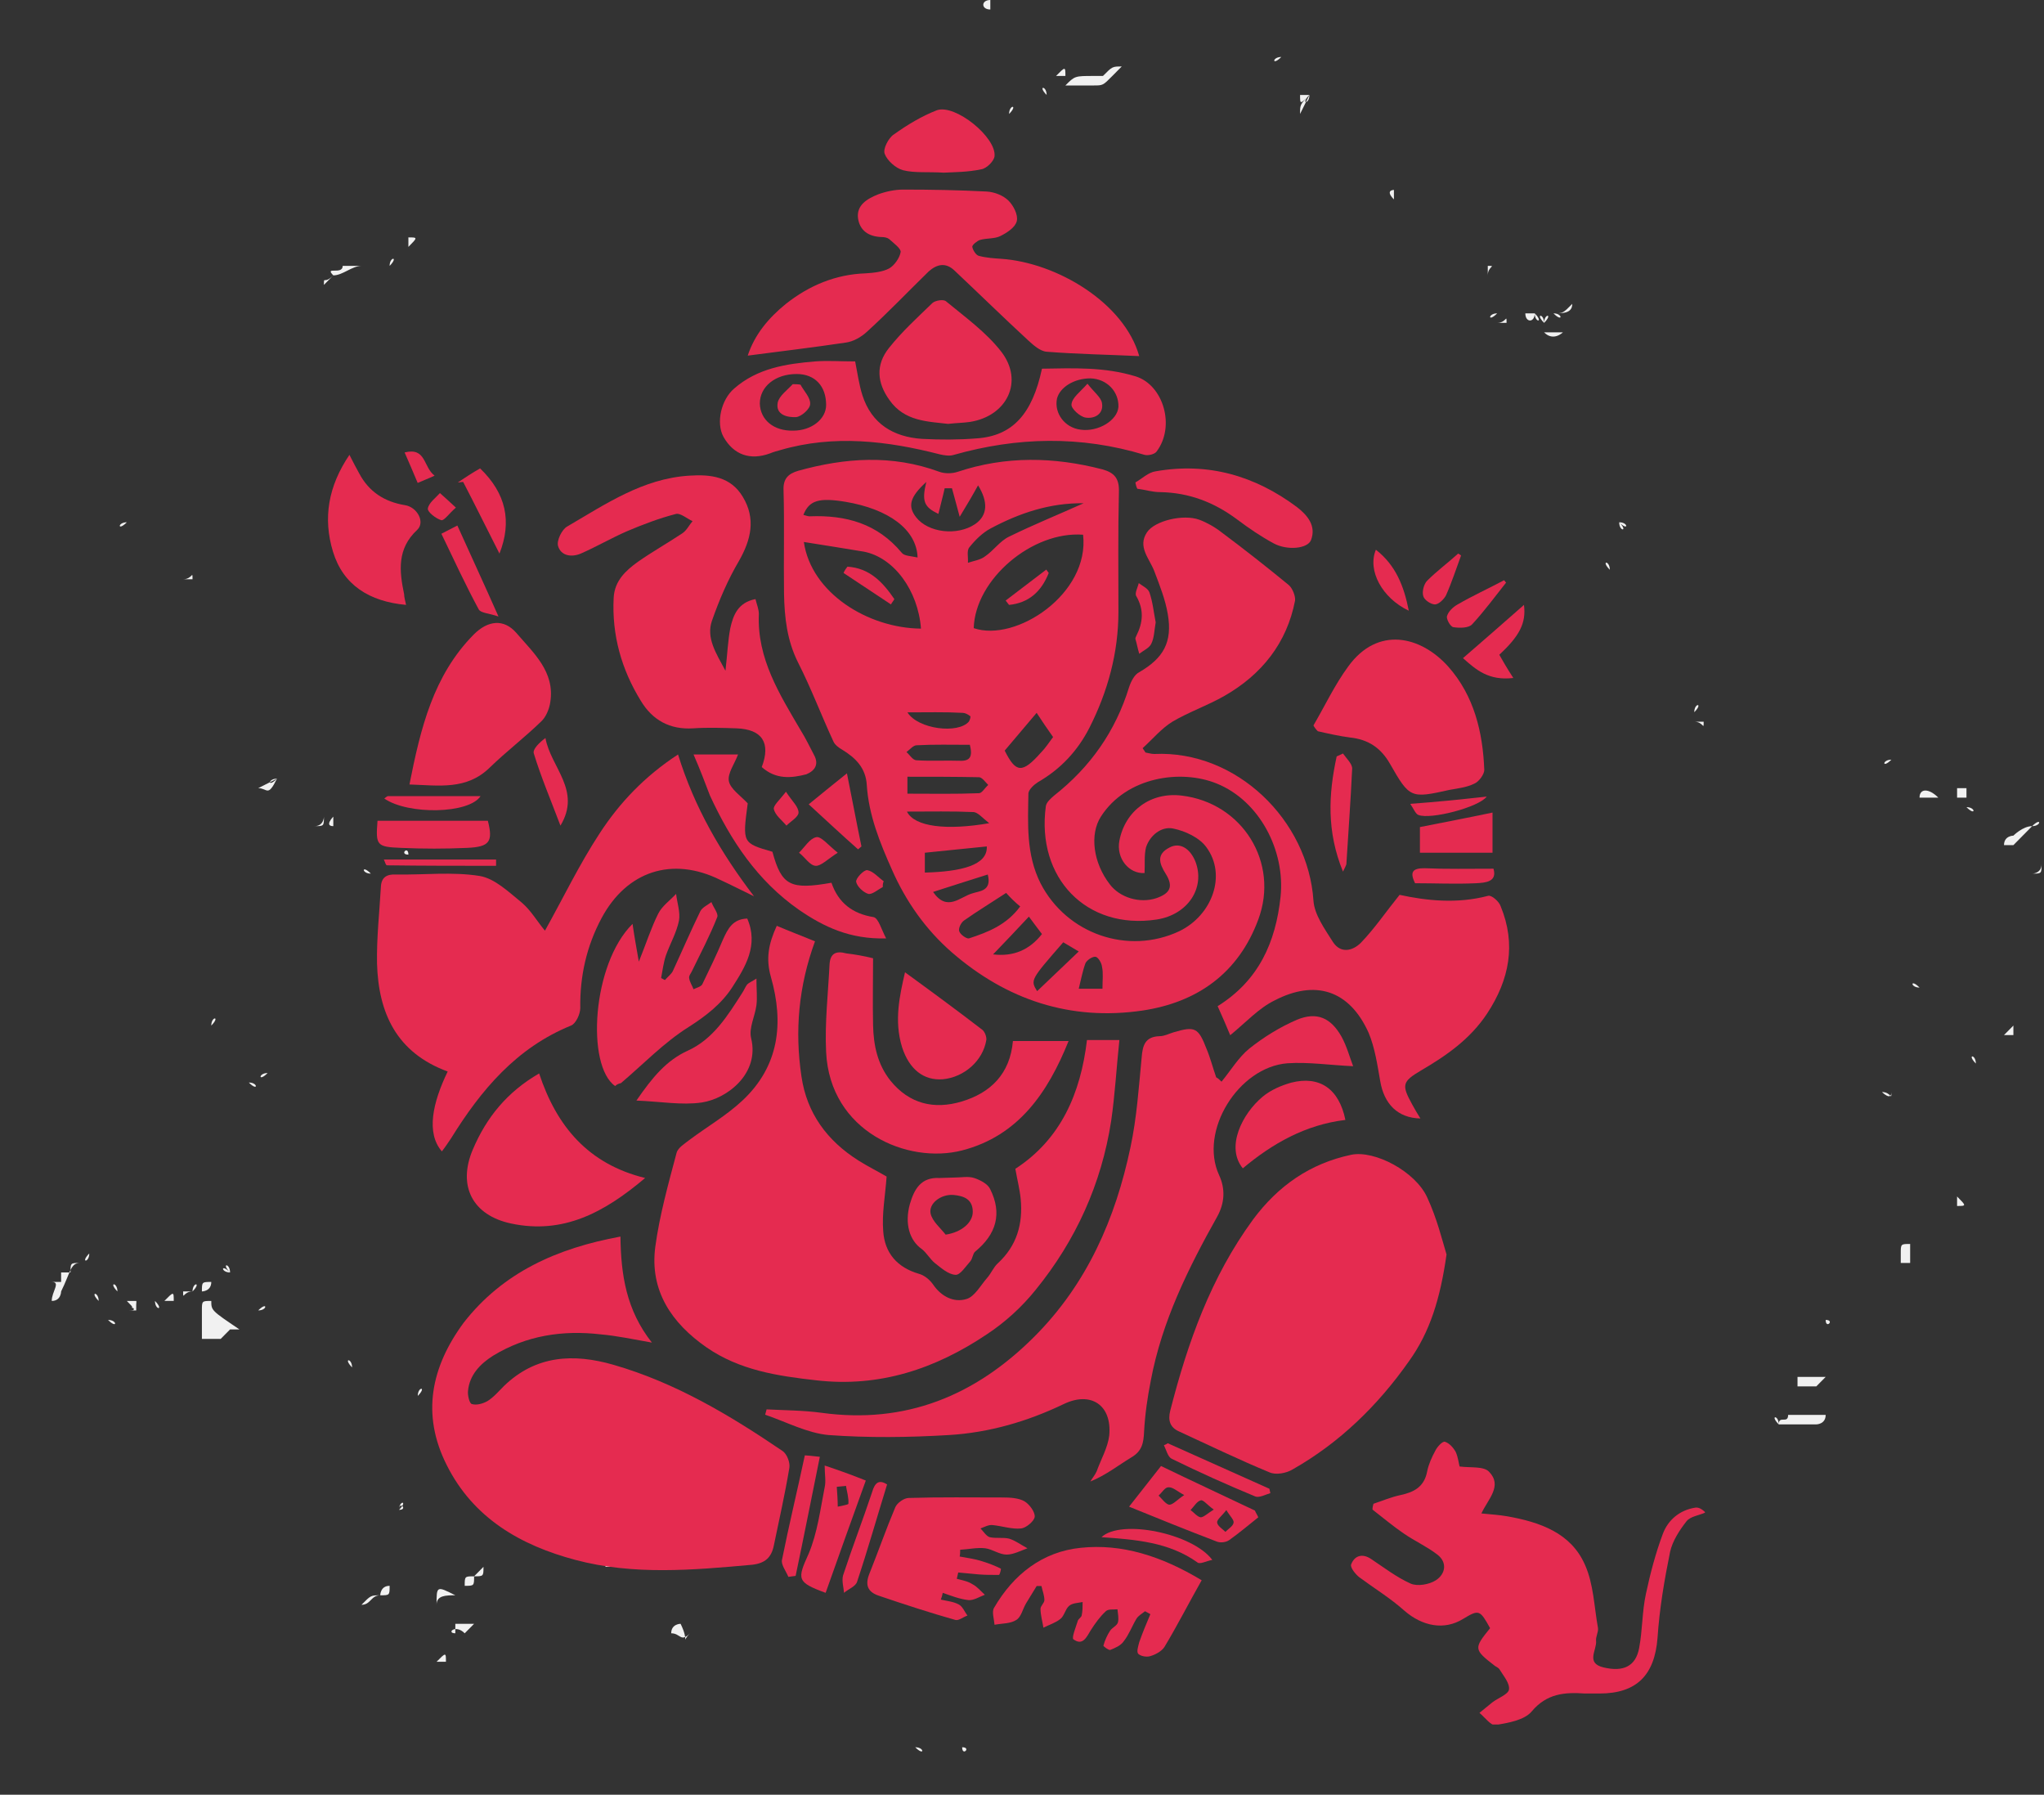 <svg width="262" height="230" viewBox="0 0 262 230" fill="none" xmlns="http://www.w3.org/2000/svg">
<rect x="0" y="0" width="262" height="230" fill="#333333" stroke="none"/>
<path d="M42.724 35.291C43.927 35.291 45.13 34.074 46.333 34.074C45.13 34.074 43.927 34.074 43.927 34.074C43.927 35.291 41.52 34.074 42.724 35.291C41.52 36.508 41.52 35.291 41.52 36.508C41.52 36.508 41.52 36.508 42.724 35.291Z" fill="#F1F1F1"/>
<path d="M87.238 208.095C87.238 208.095 86.035 208.095 86.035 209.312C87.238 209.312 87.238 210.529 88.441 209.312C87.238 210.529 88.441 210.529 87.238 208.095Z" fill="#F1F1F1"/>
<path d="M234.016 176.455C232.812 176.455 232.812 176.455 234.016 176.455C232.812 176.455 232.812 176.455 231.609 176.455C231.609 176.455 231.609 176.455 230.406 176.455C230.406 176.455 230.406 176.455 230.406 177.672C230.406 177.672 230.406 177.672 231.609 177.672C231.609 177.672 231.609 177.672 232.812 177.672C232.812 177.672 232.812 177.672 234.016 176.455Z" fill="#F1F1F1"/>
<path d="M35.505 99.788C34.302 101.005 34.302 101.005 35.505 99.788C34.302 99.788 34.302 99.788 35.505 99.788C34.302 101.005 34.302 99.788 35.505 99.788C33.099 101.005 33.099 101.005 33.099 101.005C34.302 101.005 34.302 102.222 35.505 99.788Z" fill="#F1F1F1"/>
<path d="M16.256 167.937H17.459C17.459 167.937 17.459 167.937 17.459 166.72C17.459 166.72 17.459 166.72 16.256 166.72C17.459 167.937 17.459 167.937 16.256 167.937Z" fill="#F1F1F1"/>
<path d="M256.874 132.646C255.671 132.646 255.671 132.646 256.874 132.646C258.077 132.646 258.077 132.646 258.077 132.646C258.077 132.646 258.077 132.646 258.077 131.429C258.077 131.429 258.077 131.429 256.874 132.646Z" fill="#F1F1F1"/>
<path d="M21.068 166.719C22.271 166.719 22.271 166.719 22.271 166.719C22.271 165.502 22.271 165.502 21.068 166.719Z" fill="#F1F1F1"/>
<path d="M55.958 205.661C55.958 204.444 57.161 204.444 58.364 204.444C55.958 203.227 55.958 203.227 55.958 205.661Z" fill="#F1F1F1"/>
<path d="M52.348 31.64C53.551 30.423 53.551 30.423 52.348 30.423V31.64Z" fill="#F1F1F1"/>
<path d="M47.536 111.958C47.536 110.741 47.536 110.741 47.536 111.958C46.333 110.741 46.333 111.958 47.536 111.958C46.333 111.958 46.333 111.958 47.536 111.958Z" fill="#F1F1F1"/>
<path d="M52.348 109.524C51.145 109.524 52.348 108.307 52.348 109.524V109.524Z" fill="#F1F1F1"/>
<path d="M200.329 42.593C201.532 42.593 201.532 42.593 200.329 42.593C199.126 42.593 199.126 42.593 197.923 42.593C199.126 43.81 200.329 42.593 200.329 42.593Z" fill="#F1F1F1"/>
<path d="M77.613 200.794C78.816 200.794 78.816 200.794 80.019 199.577C78.816 199.577 77.613 199.577 77.613 200.794Z" fill="#F1F1F1"/>
<path d="M260.483 111.958C261.686 111.958 261.686 111.958 261.686 110.741C261.686 111.958 260.483 111.958 260.483 111.958Z" fill="#F1F1F1"/>
<path d="M250.858 153.333C250.858 154.55 250.858 154.55 250.858 153.333C250.858 154.55 250.858 154.55 250.858 154.55C252.061 154.55 252.061 154.55 250.858 153.333C252.061 154.55 252.061 154.55 250.858 153.333Z" fill="#F1F1F1"/>
<path d="M191.907 40.159C190.704 40.159 190.704 41.376 191.907 40.159C191.907 41.376 191.907 42.593 191.907 40.159C191.907 41.376 191.907 41.376 191.907 40.159Z" fill="#F1F1F1"/>
<path d="M28.286 166.719C29.489 165.502 29.489 165.502 28.286 166.719V166.719Z" fill="#F1F1F1"/>
<path d="M205.141 62.063C206.344 63.28 206.344 63.28 205.141 62.063C206.344 62.063 206.344 62.063 205.141 62.063Z" fill="#F1F1F1"/>
<path d="M117.315 223.916C116.112 223.916 116.112 223.916 116.112 223.916C116.112 223.916 117.315 223.916 117.315 223.916C118.518 225.132 118.518 223.916 117.315 223.916Z" fill="#F1F1F1"/>
<path d="M123.331 223.916C123.331 225.132 123.331 225.132 123.331 223.916C123.331 225.132 124.534 223.916 123.331 223.916Z" fill="#F1F1F1"/>
<path d="M60.77 202.011C59.566 202.011 59.566 202.011 59.566 203.228C60.77 203.228 60.77 203.228 60.77 202.011Z" fill="#F1F1F1"/>
<path d="M178.673 25.556C178.673 24.339 178.673 24.339 178.673 24.339C178.673 24.339 177.47 24.339 178.673 25.556C177.47 24.339 177.47 24.339 178.673 25.556Z" fill="#F1F1F1"/>
<path d="M42.724 198.36C41.52 199.577 41.52 199.577 42.724 198.36C42.724 199.577 42.724 199.577 42.724 198.36Z" fill="#F1F1F1"/>
<path d="M218.375 92.487H217.172C218.375 92.487 218.375 93.704 218.375 92.487Z" fill="#F1F1F1"/>
<path d="M51.145 193.492C51.145 192.275 52.349 193.492 51.145 193.492C52.349 192.275 52.349 192.275 51.145 193.492C52.349 192.275 51.145 192.275 51.145 193.492Z" fill="#F1F1F1"/>
<path d="M228 182.54H229.203H230.406H231.609H232.812C232.812 182.54 234.015 182.54 234.015 181.323H232.812H231.609C230.406 181.323 230.406 181.323 229.203 181.323C229.203 182.54 228 181.323 228 182.54C228 181.323 226.797 181.323 228 182.54Z" fill="#F1F1F1"/>
<path d="M126.94 1.217V0C125.737 0 125.737 1.217 126.94 1.217C125.737 1.217 125.737 1.217 126.94 1.217Z" fill="#F1F1F1"/>
<path d="M241.233 139.947C241.233 139.947 242.436 141.164 242.436 139.947C242.436 141.164 242.436 139.947 241.233 139.947C242.436 139.947 242.436 139.947 241.233 139.947Z" fill="#F1F1F1"/>
<path d="M134.158 12.169C132.955 10.953 134.158 10.953 134.158 12.169C132.955 12.169 132.955 12.169 134.158 12.169Z" fill="#F1F1F1"/>
<path d="M248.452 99.788C249.655 99.788 249.655 99.788 248.452 99.788C249.655 98.571 249.655 98.571 248.452 99.788Z" fill="#F1F1F1"/>
<path d="M196.72 40.159H195.517C195.517 41.376 196.72 41.376 196.72 40.159C197.923 41.376 196.72 41.376 196.72 40.159C197.923 41.376 197.923 41.376 196.72 40.159Z" fill="#F1F1F1"/>
<path d="M49.942 34.074C49.942 32.857 49.942 32.857 49.942 34.074C48.739 34.074 48.739 34.074 49.942 34.074Z" fill="#F1F1F1"/>
<path d="M34.302 137.513C33.099 137.513 33.099 138.73 34.302 137.513C34.302 138.73 34.302 138.73 34.302 137.513Z" fill="#F1F1F1"/>
<path d="M107.69 220.265C108.894 220.265 108.894 220.265 107.69 220.265C107.69 219.048 107.69 219.048 107.69 220.265Z" fill="#F1F1F1"/>
<path d="M217.172 91.27C217.172 90.053 218.375 90.053 217.172 91.27C217.172 90.053 217.172 90.053 217.172 91.27Z" fill="#F1F1F1"/>
<path d="M13.85 169.153C15.053 169.153 15.053 170.37 13.85 169.153C15.053 169.153 15.053 169.153 13.85 169.153Z" fill="#F1F1F1"/>
<path d="M202.735 42.592C202.735 41.376 202.735 41.376 202.735 42.592C201.532 41.376 201.532 41.376 202.735 42.592C201.532 42.592 201.532 42.592 202.735 42.592Z" fill="#F1F1F1"/>
<path d="M246.046 126.561C244.843 125.344 244.843 126.561 246.046 126.561C244.843 126.561 244.843 126.561 246.046 126.561Z" fill="#F1F1F1"/>
<path d="M190.704 35.291C190.704 34.074 191.907 34.074 190.704 34.074C190.704 34.074 190.704 34.074 190.704 35.291C190.704 34.074 190.704 34.074 190.704 35.291Z" fill="#F1F1F1"/>
<path d="M249.655 155.767C250.858 155.767 250.858 155.767 249.655 155.767C249.655 154.55 249.655 154.55 249.655 155.767C249.655 156.984 249.655 156.984 249.655 155.767Z" fill="#F1F1F1"/>
<path d="M16.256 66.931C15.053 66.931 15.053 68.148 16.256 66.931V66.931Z" fill="#F1F1F1"/>
<path d="M40.317 105.873C41.52 105.873 41.52 105.873 41.52 104.656C41.52 104.656 41.52 105.873 40.317 105.873Z" fill="#F1F1F1"/>
<path d="M41.52 101.005C42.724 101.005 42.724 101.005 41.52 101.005C42.724 99.788 42.724 99.788 41.52 101.005Z" fill="#F1F1F1"/>
<path d="M49.942 203.228C48.739 203.228 48.739 204.444 48.739 204.444C47.536 204.444 47.536 204.444 46.333 205.661C47.536 205.661 47.536 204.444 48.739 204.444C49.942 204.444 49.942 204.444 49.942 203.228C49.942 204.444 49.942 204.444 49.942 203.228C51.145 204.444 51.145 204.444 49.942 203.228Z" fill="#F1F1F1"/>
<path d="M61.973 204.444C63.176 204.444 63.176 204.444 61.973 204.444C61.973 203.228 61.973 203.228 61.973 204.444Z" fill="#F1F1F1"/>
<path d="M244.843 159.418C243.64 159.418 243.64 159.418 244.843 159.418C243.64 159.418 243.64 159.418 243.64 160.635C243.64 160.635 243.64 160.635 243.64 161.852C243.64 161.852 243.64 161.852 244.843 161.852C244.843 160.635 244.843 160.635 244.843 159.418C244.843 160.635 244.843 160.635 244.843 159.418Z" fill="#F1F1F1"/>
<path d="M191.907 41.376H193.11C193.11 40.159 193.11 41.376 191.907 41.376Z" fill="#F1F1F1"/>
<path d="M31.895 138.73C33.099 138.73 33.099 139.947 31.895 138.73V138.73Z" fill="#F1F1F1"/>
<path d="M199.126 40.159C200.329 40.159 200.329 41.376 199.126 40.159C200.329 40.159 200.329 40.159 201.532 38.942C201.532 40.159 200.329 40.159 199.126 40.159C200.329 40.159 200.329 40.159 199.126 40.159C199.126 41.376 199.126 41.376 199.126 40.159Z" fill="#F1F1F1"/>
<path d="M17.459 166.72C16.255 167.937 17.459 167.937 17.459 166.72V166.72Z" fill="#F1F1F1"/>
<path d="M166.643 17.037C165.439 18.254 165.439 18.254 166.643 17.037V17.037Z" fill="#F1F1F1"/>
<path d="M172.657 18.254C172.657 19.471 172.657 19.471 172.657 18.254C173.86 18.254 173.86 18.254 172.657 18.254Z" fill="#F1F1F1"/>
<path d="M23.474 74.233H24.677C24.677 73.016 24.677 74.233 23.474 74.233Z" fill="#F1F1F1"/>
<path d="M136.564 10.952C137.768 10.952 137.768 10.952 137.768 10.952C137.768 10.952 137.768 10.952 138.971 10.952C138.971 10.952 138.971 10.952 140.174 10.952C141.377 10.952 141.377 10.952 142.58 9.735C142.58 9.735 142.58 9.735 143.783 8.519C142.58 8.519 142.58 8.519 141.377 9.735H140.174C137.768 9.735 137.768 9.735 136.564 10.952C136.564 9.735 136.564 9.735 136.564 10.952Z" fill="#F1F1F1"/>
<path d="M15.053 165.503C13.85 164.286 15.053 164.286 15.053 165.503C16.256 165.503 16.256 165.503 16.256 165.503H15.053Z" fill="#F1F1F1"/>
<path d="M234.016 169.153C234.016 170.37 235.219 169.153 234.016 169.153C235.219 169.153 235.219 169.153 234.016 169.153Z" fill="#F1F1F1"/>
<path d="M28.286 148.466C28.286 149.683 28.286 149.683 28.286 148.466C29.489 149.683 29.489 149.683 28.286 148.466C29.489 148.466 29.489 148.466 28.286 148.466Z" fill="#F1F1F1"/>
<path d="M42.723 104.656C42.723 104.656 41.52 105.873 42.723 105.873C42.723 104.656 42.723 104.656 42.723 104.656Z" fill="#F1F1F1"/>
<path d="M197.922 41.376C197.922 40.159 199.125 40.159 197.922 41.376C197.922 40.159 197.922 40.159 197.922 41.376C197.922 40.159 196.719 40.159 197.922 41.376Z" fill="#F1F1F1"/>
<path d="M24.677 165.503C23.474 165.503 23.474 165.503 23.474 165.503C23.474 166.719 23.474 165.503 24.677 165.503C25.88 165.503 25.88 165.503 24.677 165.503C25.88 164.286 24.677 164.286 24.677 165.503Z" fill="#F1F1F1"/>
<path d="M206.344 73.016C206.344 71.799 206.344 71.799 206.344 73.016C205.141 71.799 206.344 71.799 206.344 73.016Z" fill="#F1F1F1"/>
<path d="M253.265 136.296C253.265 135.08 253.265 135.08 253.265 136.296C252.062 135.08 253.265 135.08 253.265 136.296Z" fill="#F1F1F1"/>
<path d="M25.88 166.719C27.083 166.719 27.083 166.719 25.88 166.719C27.083 165.502 27.083 165.502 25.88 166.719Z" fill="#F1F1F1"/>
<path d="M27.083 164.286C25.88 164.286 25.88 164.286 25.88 165.503C25.88 165.503 27.083 165.503 27.083 164.286Z" fill="#F1F1F1"/>
<path d="M252.062 103.439C252.062 104.656 252.062 104.656 252.062 103.439C253.265 103.439 253.265 104.656 252.062 103.439Z" fill="#F1F1F1"/>
<path d="M45.13 175.238C43.927 174.021 45.13 174.021 45.13 175.238V175.238Z" fill="#F1F1F1"/>
<path d="M260.483 105.873C259.28 105.873 258.077 107.09 258.077 107.09C258.077 107.09 256.874 107.09 256.874 108.307C256.874 108.307 256.874 108.307 258.077 108.307C259.28 107.09 259.28 107.09 260.483 105.873C261.686 105.873 261.686 105.873 260.483 105.873C261.686 105.873 261.686 104.656 260.483 105.873Z" fill="#F1F1F1"/>
<path d="M11.443 160.635C10.24 160.635 10.24 160.635 11.443 160.635C10.24 161.852 11.443 161.852 11.443 160.635C11.443 161.852 11.443 161.852 11.443 160.635Z" fill="#F1F1F1"/>
<path d="M10.24 161.852C9.037 161.852 9.037 161.852 9.037 163.069C9.037 163.069 9.037 163.069 7.834 163.069V164.286C7.834 164.286 7.834 164.286 6.631 164.286C7.834 164.286 6.631 165.503 6.631 166.72C7.834 166.72 7.834 165.503 7.834 165.503C9.037 163.069 9.037 161.852 10.24 161.852Z" fill="#F1F1F1"/>
<path d="M33.099 167.936C34.302 166.719 34.302 167.936 33.099 167.936V167.936Z" fill="#F1F1F1"/>
<path d="M49.942 34.074C51.145 32.857 51.145 32.857 49.942 34.074C49.942 32.857 51.145 32.857 49.942 34.074Z" fill="#F1F1F1"/>
<path d="M128.144 6.085C126.94 4.868 126.94 4.868 128.144 6.085C126.94 6.085 126.94 6.085 128.144 6.085Z" fill="#F1F1F1"/>
<path d="M242.436 97.355C241.233 97.355 241.233 97.355 242.436 97.355C241.233 97.355 241.233 98.571 242.436 97.355Z" fill="#F1F1F1"/>
<path d="M218.375 94.921C217.172 93.704 217.172 93.704 218.375 94.921C217.172 94.921 217.172 94.921 218.375 94.921Z" fill="#F1F1F1"/>
<path d="M55.958 212.963C57.161 212.963 57.161 212.963 57.161 212.963C57.161 211.746 57.161 211.746 55.958 212.963Z" fill="#F1F1F1"/>
<path d="M53.552 178.889C53.552 177.672 54.755 177.672 53.552 178.889V178.889Z" fill="#F1F1F1"/>
<path d="M129.347 14.603C129.347 13.386 130.55 13.386 129.347 14.603C129.347 13.386 129.347 13.386 129.347 14.603Z" fill="#F1F1F1"/>
<path d="M135.361 9.735C136.564 9.735 136.564 9.735 136.564 9.735C136.564 8.519 136.564 8.519 135.361 9.735Z" fill="#F1F1F1"/>
<path d="M49.942 105.873C48.739 107.09 49.942 107.09 49.942 105.873C49.942 107.09 49.942 107.09 49.942 105.873Z" fill="#F1F1F1"/>
<path d="M246.046 102.222H247.25H248.453C248.453 102.222 248.453 102.222 249.656 102.222C249.656 102.222 249.656 102.222 250.859 102.222H252.062C252.062 102.222 252.062 102.222 252.062 101.005C252.062 101.005 252.062 101.005 250.859 101.005C250.859 101.005 250.859 101.005 250.859 102.222H249.656H248.453C247.25 101.005 246.046 101.005 246.046 102.222Z" fill="#F1F1F1"/>
<path d="M219.578 87.619C218.375 86.402 218.375 86.402 219.578 87.619C218.375 87.619 218.375 87.619 219.578 87.619Z" fill="#F1F1F1"/>
<path d="M19.865 166.72C19.865 167.937 19.865 167.937 19.865 166.72C19.865 167.937 21.068 167.937 19.865 166.72C21.068 166.72 21.068 166.72 19.865 166.72Z" fill="#F1F1F1"/>
<path d="M27.083 166.72C25.88 166.72 25.88 166.72 25.88 167.937C25.88 167.937 25.88 167.937 25.88 169.154C25.88 169.154 25.88 169.154 25.88 170.371C25.88 170.371 25.88 170.371 25.88 171.587C25.88 171.587 25.88 171.587 27.083 171.587C27.083 171.587 27.083 171.587 28.286 171.587C28.286 171.587 28.286 171.587 29.489 170.371C29.489 170.371 29.489 170.371 30.692 170.371C27.083 167.937 27.083 167.937 27.083 166.72C28.286 167.937 28.286 167.937 27.083 166.72C28.286 166.72 28.286 166.72 27.083 166.72Z" fill="#F1F1F1"/>
<path d="M248.452 124.127C248.452 122.91 248.452 122.91 248.452 124.127C247.249 124.127 247.249 124.127 248.452 124.127Z" fill="#F1F1F1"/>
<path d="M12.646 166.719C11.443 165.502 12.646 165.502 12.646 166.719C11.443 166.719 11.443 166.719 12.646 166.719Z" fill="#F1F1F1"/>
<path d="M59.567 209.312C60.77 208.095 60.77 208.095 60.77 208.095H59.567C59.567 208.095 59.567 208.095 58.364 208.095V209.312C57.16 209.312 58.364 208.095 59.567 209.312C58.364 209.312 58.364 209.312 59.567 209.312Z" fill="#F1F1F1"/>
<path d="M167.846 12.169H166.643C166.643 13.386 166.643 13.386 167.846 12.169C166.643 13.386 166.643 13.386 166.643 14.603C166.643 14.603 166.643 14.603 167.846 12.169C167.846 13.386 166.643 13.386 167.846 12.169C169.049 12.169 169.049 12.169 167.846 12.169Z" fill="#F1F1F1"/>
<path d="M164.236 7.302C163.033 7.302 163.033 7.302 164.236 7.302C163.033 8.519 163.033 8.519 164.236 7.302C163.033 8.519 163.033 7.302 164.236 7.302Z" fill="#F1F1F1"/>
<path d="M207.547 66.931C207.547 68.148 207.547 68.148 207.547 66.931C207.547 68.148 208.75 68.148 207.547 66.931C208.75 68.148 208.75 66.931 207.547 66.931Z" fill="#F1F1F1"/>
<path d="M60.77 202.01C61.973 202.01 61.973 202.01 60.77 202.01C61.973 202.01 61.973 202.01 61.973 200.793C61.973 200.793 61.973 200.793 60.77 202.01Z" fill="#F1F1F1"/>
<path d="M29.489 163.069C28.286 161.852 29.489 161.852 29.489 163.069C28.286 161.852 28.286 163.069 29.489 163.069Z" fill="#F1F1F1"/>
<path d="M27.083 131.429C27.083 130.212 28.286 130.212 27.083 131.429C27.083 130.212 27.083 130.212 27.083 131.429Z" fill="#F1F1F1"/>
<g clip-path="url(#clip0_448_2181)">
<path d="M146.709 111.886C144.724 112.01 143.049 110.025 143.484 107.73C144.228 103.884 147.516 101.465 151.486 101.961C159.24 102.892 164.016 110.522 161.287 117.841C158.743 124.727 153.471 128.449 146.461 129.503C137.218 130.868 129.03 128.139 122.021 122.059C118.671 119.144 116.128 115.546 114.329 111.452C112.778 107.978 111.351 104.442 111.103 100.597C110.979 98.425 109.676 97.123 107.939 96.068C107.505 95.82 107.009 95.448 106.823 95.014C105.272 91.664 103.969 88.19 102.295 84.903C100.868 82.049 100.558 79.133 100.496 76.094C100.434 71.69 100.558 67.223 100.434 62.819C100.372 61.33 101.054 60.71 102.295 60.338C108.312 58.663 114.329 58.229 120.408 60.462C121.09 60.71 122.021 60.71 122.765 60.462C128.906 58.415 135.109 58.539 141.313 60.152C142.863 60.586 143.484 61.33 143.422 63.067C143.298 68.154 143.36 73.302 143.36 78.389C143.36 83.662 141.995 88.624 139.638 93.277C138.149 96.192 135.978 98.549 133.062 100.224C132.566 100.534 131.884 101.155 131.822 101.651C131.76 105.559 131.511 109.467 133.372 113.189C136.722 119.702 144.6 122.432 151.176 119.33C155.394 117.283 157.255 112.134 154.649 108.599C153.781 107.358 151.92 106.49 150.369 106.179C148.88 105.869 147.392 107.048 146.895 108.599C146.647 109.591 146.771 110.77 146.709 111.886ZM124.812 80.498C130.209 82.359 139.7 76.094 138.831 68.526C132.318 68.03 124.998 74.233 124.812 80.498ZM103.039 69.457C103.969 75.97 111.227 80.498 118.051 80.56C117.678 75.66 114.577 71.442 110.731 70.697C108.188 70.263 105.706 69.891 103.039 69.457ZM117.616 71.442C117.492 67.844 113.894 65.238 108.374 64.308C104.962 63.75 103.721 64.122 102.977 65.983C103.225 66.045 103.535 66.169 103.783 66.169C108.436 65.983 112.468 67.099 115.569 70.821C115.879 71.255 116.748 71.255 117.616 71.442ZM118.733 61.765C116.624 63.688 116.314 64.866 117.43 66.293C118.981 68.278 122.703 68.712 124.998 67.161C126.611 66.045 126.673 64.308 125.37 62.199C124.688 63.44 123.882 64.804 123.013 66.231C122.579 64.68 122.331 63.626 122.021 62.571C121.71 62.571 121.4 62.571 121.09 62.571C120.842 63.688 120.532 64.804 120.284 65.859C118.485 64.99 118.113 64.308 118.733 61.765ZM138.893 64.494C134.613 64.432 130.705 65.735 126.983 67.72C125.929 68.278 124.998 69.208 124.254 70.139C123.882 70.573 124.13 71.442 124.068 72.124C124.812 71.876 125.681 71.752 126.239 71.317C127.355 70.573 128.162 69.332 129.34 68.774C132.504 67.223 135.73 65.921 138.893 64.494ZM134.985 94.455C134.241 93.401 133.559 92.408 132.876 91.354C131.449 93.029 130.209 94.517 128.782 96.192C130.209 99.046 131.015 99.17 133.434 96.44C133.993 95.882 134.427 95.2 134.985 94.455ZM128.968 114.43C126.983 115.732 125.246 116.787 123.571 117.965C123.199 118.214 122.827 118.958 122.951 119.33C123.075 119.764 123.882 120.323 124.192 120.261C126.673 119.454 129.03 118.524 130.767 116.166C130.085 115.608 129.526 115.05 128.968 114.43ZM116.314 101.713C119.477 101.713 122.455 101.775 125.494 101.651C125.867 101.651 126.239 100.969 126.673 100.597C126.301 100.224 125.867 99.604 125.494 99.604C122.455 99.542 119.415 99.542 116.314 99.542C116.314 100.348 116.314 100.969 116.314 101.713ZM126.487 108.475C123.82 108.723 121.152 109.033 118.547 109.281C118.547 110.149 118.547 110.956 118.547 111.824C123.199 111.7 126.611 110.894 126.487 108.475ZM124.316 95.448C121.959 95.448 119.725 95.386 117.492 95.51C117.058 95.51 116.624 96.068 116.19 96.378C116.624 96.751 116.996 97.433 117.492 97.433C119.353 97.557 121.214 97.433 123.013 97.495C124.378 97.557 124.688 96.937 124.316 95.448ZM116.252 104.008C117.244 105.993 121.4 106.427 126.797 105.497C125.929 104.815 125.37 104.132 124.812 104.07C122.083 103.946 119.291 104.008 116.252 104.008ZM133.559 119.702C132.938 118.896 132.442 118.214 131.884 117.469C130.209 119.268 128.782 120.757 127.293 122.308C129.899 122.618 131.946 121.749 133.559 119.702ZM116.314 91.292C117.678 93.463 122.827 94.083 124.192 92.47C124.316 92.284 124.44 91.85 124.378 91.788C124.068 91.54 123.695 91.354 123.385 91.354C121.09 91.23 118.857 91.292 116.314 91.292ZM132.938 127.022C134.675 125.347 136.412 123.734 138.273 121.935C137.405 121.439 136.846 121.067 136.288 120.757C132.07 125.595 132.07 125.595 132.938 127.022ZM126.611 112.072C124.192 112.817 121.959 113.561 119.601 114.306C121.4 116.911 123.075 114.926 124.626 114.492C125.494 114.181 127.169 114.243 126.611 112.072ZM141.313 126.712C141.313 125.595 141.437 124.727 141.25 123.858C141.188 123.362 140.754 122.68 140.444 122.618C140.01 122.556 139.327 123.052 139.141 123.424C138.769 124.417 138.583 125.471 138.273 126.712C139.327 126.712 140.196 126.712 141.313 126.712Z" fill="#E52B50"/>
<path d="M113.647 150.78C113.461 153.323 113.027 155.556 113.213 157.79C113.399 160.581 115.012 162.442 117.803 163.248C118.485 163.434 119.168 163.993 119.602 164.613C120.657 166.164 122.269 166.97 123.882 166.474C124.937 166.164 125.681 164.737 126.55 163.745C127.046 163.186 127.356 162.38 127.914 161.884C130.333 159.65 131.14 156.859 130.83 153.633C130.706 152.393 130.396 151.214 130.147 149.787C135.978 146.003 138.522 140.11 139.328 133.287C140.631 133.287 141.809 133.287 143.484 133.287C143.112 136.761 142.926 140.235 142.43 143.646C141.189 151.71 137.901 158.968 132.753 165.295C131.016 167.466 128.845 169.451 126.487 171.002C119.912 175.407 112.778 177.826 104.652 176.895C99.628 176.337 94.789 175.593 90.571 172.677C86.105 169.576 83.251 165.419 83.996 159.775C84.554 155.68 85.671 151.71 86.725 147.74C86.911 147.058 87.78 146.562 88.4 146.065C90.633 144.391 93.114 142.964 95.162 141.041C99.876 136.637 100.496 131.116 98.821 125.223C98.139 122.866 98.511 120.943 99.566 118.647C101.179 119.33 102.791 119.95 104.466 120.632C102.357 126.401 101.861 132.108 102.729 137.939C103.412 142.654 106.017 146.19 110.049 148.733C111.228 149.477 112.592 150.16 113.647 150.78Z" fill="#E52B50"/>
<path d="M157.689 132.667C157.255 131.612 156.697 130.31 156.077 128.945C161.349 125.657 163.52 120.757 164.141 114.926C164.761 109.033 161.473 102.643 155.952 100.41C151.362 98.549 144.415 99.542 141.127 104.628C139.638 106.924 140.134 110.583 142.243 113.313C143.546 115.05 146.089 115.794 148.198 115.112C149.997 114.491 150.432 113.623 149.439 112.01C148.571 110.645 148.198 109.467 149.935 108.598C151.238 107.916 152.541 108.722 153.223 110.397C154.526 113.747 152.293 117.221 148.261 117.841C139.266 119.206 132.815 112.506 134.055 103.326C134.117 102.829 134.676 102.333 135.11 101.961C139.762 98.301 142.988 93.711 144.725 88.066C144.973 87.322 145.407 86.453 146.027 86.143C149.129 84.344 150.308 82.297 149.687 78.699C149.377 76.838 148.633 74.977 147.95 73.178C147.33 71.566 145.779 70.077 147.02 68.216C148.012 66.727 151.672 65.859 153.719 66.603C154.712 66.975 155.704 67.533 156.573 68.216C159.488 70.387 162.404 72.682 165.195 74.977C165.691 75.411 166.064 76.404 166.002 76.962C164.947 82.421 161.721 86.453 156.945 89.183C154.774 90.423 152.417 91.23 150.308 92.47C148.881 93.339 147.764 94.703 146.462 95.882C146.586 96.068 146.71 96.254 146.834 96.44C147.206 96.502 147.578 96.626 147.95 96.626C158.496 96.13 167.676 105.125 168.359 115.422C168.483 117.221 169.786 119.02 170.84 120.695C171.833 122.245 173.383 121.873 174.438 120.819C176.175 119.02 177.602 116.911 179.4 114.678C182.812 115.422 186.782 115.856 190.752 114.802C191.186 114.678 192.179 115.546 192.365 116.166C194.35 121.005 193.482 125.533 190.628 129.875C188.457 133.163 185.418 135.272 182.13 137.195C179.711 138.622 179.649 139.056 181.013 141.537C181.323 142.096 181.634 142.654 182.068 143.336C179.152 143.274 177.415 141.475 176.919 138.56C176.547 136.451 176.237 134.28 175.43 132.357C172.949 126.836 168.545 125.533 163.396 128.2C161.349 129.193 159.736 130.992 157.689 132.667Z" fill="#E52B50"/>
<path d="M79.529 158.472C79.591 163.373 80.273 167.901 83.561 172.057C81.08 171.623 79.095 171.189 76.986 171.003C72.147 170.444 67.495 171.127 63.215 173.732C61.54 174.787 60.175 176.213 59.989 178.26C59.927 178.819 60.175 179.873 60.485 179.935C61.105 180.121 61.912 179.873 62.47 179.563C63.277 179.067 63.897 178.322 64.579 177.64C68.673 173.67 73.512 173.422 78.66 174.911C86.6 177.206 93.548 181.362 100.31 185.952C100.868 186.324 101.302 187.441 101.178 188.123C100.62 191.473 99.875 194.761 99.193 198.048C98.883 199.599 98.076 200.344 96.401 200.53C88.834 201.212 81.204 201.894 73.76 199.909C66.75 198.048 60.671 194.575 57.26 187.751C53.972 181.238 55.275 175.159 59.431 169.514C64.455 163.063 71.403 159.961 79.529 158.472Z" fill="#E52B50"/>
<path d="M185.417 160.767C184.611 166.412 183.308 170.692 180.579 174.476C176.609 180.121 171.708 184.898 165.691 188.309C164.885 188.806 163.52 189.054 162.714 188.682C158.806 187.069 154.96 185.208 151.052 183.409C149.997 182.913 149.687 182.044 149.997 180.804C152.23 172.057 155.208 163.683 160.605 156.301C163.83 151.959 167.924 149.105 173.197 147.989C176.237 147.368 181.447 150.16 182.936 153.448C184.177 156.115 184.859 158.906 185.417 160.767Z" fill="#E52B50"/>
<path d="M156.573 138.622C157.752 137.195 158.744 135.52 160.109 134.403C161.97 132.915 164.079 131.612 166.25 130.682C168.793 129.627 170.592 130.433 171.957 132.853C172.639 134.093 173.012 135.52 173.446 136.637C170.53 136.513 167.739 136.078 165.009 136.264C158.744 136.761 153.658 144.949 156.263 150.594C157.069 152.331 157.007 154.13 156.015 155.928C152.293 162.566 148.943 169.327 147.516 176.895C147.082 179.066 146.772 181.237 146.648 183.471C146.586 184.897 146.4 185.952 145.035 186.758C143.298 187.813 141.748 189.053 139.762 189.86C140.011 189.426 140.383 188.991 140.569 188.557C141.127 187.006 141.996 185.518 142.182 183.967C142.554 180.059 139.825 178.26 136.351 179.935C131.698 182.168 126.798 183.595 121.649 183.905C116.501 184.215 111.29 184.277 106.203 183.905C103.474 183.657 100.807 182.23 98.077 181.299C98.139 181.051 98.201 180.865 98.263 180.617C100.62 180.741 102.978 180.741 105.273 181.051C116.066 182.54 124.999 178.88 132.567 171.312C139.328 164.551 142.988 156.177 144.911 146.996C145.718 143.212 145.966 139.366 146.338 135.52C146.462 133.969 146.772 132.853 148.633 132.791C149.253 132.791 149.812 132.48 150.432 132.294C153.161 131.488 153.596 131.674 154.65 134.403C155.146 135.582 155.457 136.823 155.891 138.063C156.139 138.187 156.387 138.435 156.573 138.622Z" fill="#E52B50"/>
<path d="M57.384 137.319C50.809 134.9 48.513 129.813 48.327 123.486C48.265 120.199 48.637 116.911 48.824 113.623C48.886 112.445 49.568 112.01 50.746 112.072C54.344 112.134 58.004 111.7 61.478 112.258C63.401 112.569 65.2 114.305 66.875 115.67C68.053 116.663 68.86 118.089 69.852 119.268C72.209 115.05 74.257 110.77 76.862 106.8C79.405 102.892 82.631 99.48 86.911 96.689C89.02 103.512 92.432 109.343 96.65 114.864C95.223 114.181 93.796 113.437 92.308 112.755C86.167 109.715 80.336 111.638 77.11 117.655C75.187 121.253 74.319 125.099 74.38 129.193C74.38 129.938 73.822 131.178 73.202 131.426C66.192 134.28 61.664 139.676 57.818 145.88C57.446 146.438 57.074 146.996 56.639 147.555C54.592 145.197 55.461 141.289 57.384 137.319Z" fill="#E52B50"/>
<path d="M176.051 192.714C177.167 192.341 178.346 191.845 179.524 191.597C181.261 191.225 182.564 190.542 182.936 188.557C183.122 187.627 183.556 186.696 183.991 185.89C184.239 185.394 184.921 184.649 185.231 184.773C185.79 184.96 186.286 185.518 186.596 186.076C186.906 186.759 186.968 187.503 187.092 187.937C188.519 188.123 190.194 187.875 190.876 188.619C192.613 190.418 190.752 192.093 189.884 193.954C191.124 194.078 192.179 194.14 193.233 194.326C197.39 195.071 201.36 196.435 203.159 200.53C204.275 203.011 204.337 205.926 204.833 208.656C204.895 209.152 204.523 209.772 204.585 210.269C204.709 211.447 203.221 213.122 205.516 213.68C208.059 214.301 209.672 213.556 210.106 211.199C210.54 208.904 210.478 206.547 210.975 204.251C211.533 201.646 212.215 199.041 213.146 196.56C213.828 194.761 215.317 193.52 217.302 193.21C217.674 193.148 218.108 193.334 218.604 193.83C217.798 194.202 216.681 194.326 216.185 194.947C215.255 196.125 214.386 197.49 214.076 198.855C213.332 202.515 212.711 206.174 212.463 209.896C212.091 214.673 209.796 217.03 205.019 217.03C204.399 217.03 203.779 217.03 203.159 217.03C200.553 216.844 198.258 217.03 196.335 219.325C195.405 220.442 193.295 220.814 191.683 221.062C191.124 221.186 190.318 220.07 189.636 219.511C190.194 219.077 190.752 218.581 191.31 218.147C192.055 217.588 193.295 217.154 193.42 216.534C193.544 215.727 192.737 214.797 192.241 213.99C192.117 213.742 191.807 213.618 191.621 213.494C188.891 211.385 188.891 211.261 191 208.656C189.698 206.299 189.574 206.236 187.527 207.477C185.107 208.966 182.316 208.408 180.021 206.423C178.222 204.81 176.175 203.569 174.252 202.142C173.755 201.77 173.011 200.84 173.197 200.468C173.631 199.351 174.624 199.041 175.74 199.785C177.415 200.902 179.028 202.142 180.827 202.949C181.696 203.321 183.184 203.073 184.053 202.515C185.293 201.708 185.542 200.219 184.239 199.227C182.874 198.172 181.323 197.49 179.897 196.498C178.532 195.567 177.291 194.512 175.927 193.458C175.927 193.148 175.989 192.962 176.051 192.714Z" fill="#E52B50"/>
<path d="M97.642 98.301C98.821 95.2 97.705 93.463 94.417 93.339C92.556 93.277 90.695 93.215 88.834 93.339C85.856 93.525 83.623 92.284 82.135 89.803C79.653 85.771 78.413 81.367 78.661 76.59C78.785 74.419 80.212 73.117 81.762 72C83.623 70.697 85.608 69.581 87.469 68.34C88.028 67.968 88.338 67.285 88.772 66.789C88.09 66.479 87.221 65.735 86.663 65.859C84.492 66.417 82.383 67.224 80.336 68.092C78.351 68.96 76.428 70.077 74.443 70.945C73.264 71.442 71.899 71.255 71.527 69.953C71.341 69.27 72.023 67.844 72.706 67.472C77.606 64.618 82.383 61.33 88.338 60.958C91.129 60.772 93.672 61.082 95.223 63.688C96.898 66.479 96.278 69.146 94.727 71.876C93.3 74.295 92.184 76.9 91.253 79.568C90.509 81.739 91.749 83.662 92.99 85.957C93.238 83.786 93.3 82.111 93.611 80.498C93.983 78.823 94.603 77.211 96.836 76.776C97.022 77.521 97.27 78.079 97.27 78.699C97.022 84.406 99.938 88.997 102.667 93.649C103.287 94.641 103.784 95.696 104.342 96.751C105.024 97.991 104.404 98.798 103.349 99.232C101.426 99.728 99.442 99.914 97.642 98.301Z" fill="#E52B50"/>
<path d="M146.027 45.636C142.119 45.45 138.149 45.388 134.179 45.078C133.311 45.016 132.442 44.21 131.76 43.589C128.597 40.674 125.495 37.634 122.331 34.657C121.215 33.602 120.098 33.85 119.044 34.781C116.376 37.386 113.833 40.053 111.104 42.535C110.359 43.217 109.367 43.775 108.436 43.899C104.28 44.52 100.124 45.016 95.844 45.574C96.712 42.907 98.511 40.736 100.744 38.937C103.722 36.58 107.134 35.153 110.979 35.029C111.972 34.967 113.151 34.843 113.957 34.408C114.639 34.036 115.322 33.044 115.446 32.3C115.508 31.865 114.577 31.183 113.957 30.625C113.709 30.439 113.337 30.377 112.965 30.377C111.352 30.314 110.235 29.57 109.987 28.019C109.739 26.282 111.166 25.476 112.53 24.918C113.523 24.546 114.701 24.297 115.756 24.297C119.354 24.297 122.89 24.359 126.487 24.546C127.48 24.608 128.597 25.042 129.279 25.724C129.899 26.344 130.52 27.523 130.333 28.329C130.147 29.136 129.093 29.818 128.224 30.252C127.48 30.625 126.487 30.5 125.619 30.749C125.247 30.873 124.626 31.369 124.626 31.617C124.689 32.051 125.123 32.734 125.495 32.796C126.425 33.044 127.418 33.106 128.348 33.168C135.482 33.664 144.104 38.813 146.027 45.636Z" fill="#E52B50"/>
<path d="M111.91 122.804C111.91 125.719 111.848 128.511 111.91 131.364C111.972 133.97 112.468 136.389 114.143 138.498C116.563 141.475 119.726 142.22 123.262 141.165C126.984 140.049 129.465 137.629 129.837 133.411C132.132 133.411 134.49 133.411 136.971 133.411C134.304 140.049 130.52 145.57 123.324 147.43C116.314 149.229 106.389 145.011 105.893 134.838C105.707 131.116 106.141 127.394 106.327 123.672C106.389 122.184 107.134 121.811 108.498 122.184C109.553 122.308 110.669 122.494 111.91 122.804Z" fill="#E52B50"/>
<path d="M109.615 46.318C109.925 47.869 110.111 49.296 110.545 50.66C111.724 54.32 114.515 55.995 118.175 56.243C120.532 56.367 122.889 56.367 125.185 56.181C129.775 55.871 132.318 53.08 133.559 47.249C137.591 47.187 141.561 47.001 145.593 48.241C149.129 49.358 150.68 54.631 148.26 57.856C148.012 58.228 147.144 58.414 146.71 58.291C138.521 55.809 130.395 55.995 122.269 58.291C121.711 58.477 121.028 58.352 120.47 58.228C113.709 56.492 106.885 55.685 100.062 57.67C99.627 57.794 99.131 57.918 98.697 58.104C96.154 59.035 94.045 58.291 92.742 55.995C91.749 54.196 92.432 51.219 94.107 49.792C97.084 47.187 100.744 46.629 104.466 46.318C106.079 46.194 107.754 46.318 109.615 46.318ZM101.675 55.189C104.032 55.189 105.893 53.7 105.893 51.901C105.893 49.482 104.466 47.931 102.109 47.931C99.379 47.931 97.394 49.544 97.394 51.715C97.456 53.824 99.193 55.251 101.675 55.189ZM139.762 48.489C137.715 48.489 135.854 49.606 135.482 51.095C135.11 52.956 136.474 54.817 138.521 55.065C140.755 55.375 143.236 53.886 143.36 52.149C143.422 50.164 141.871 48.551 139.762 48.489Z" fill="#E52B50"/>
<path d="M168.358 92.966C169.847 90.423 171.088 87.756 172.825 85.398C176.609 80.188 182.129 81.49 185.665 85.46C188.953 89.182 190.07 93.835 190.256 98.673C190.256 99.231 189.573 100.162 189.015 100.41C188.022 100.906 186.906 101.03 185.851 101.216C180.827 102.333 180.703 102.333 178.159 97.867C176.981 95.82 175.368 94.765 173.073 94.517C171.646 94.331 170.281 94.021 168.917 93.711C168.669 93.463 168.482 93.214 168.358 92.966Z" fill="#E52B50"/>
<path d="M82.693 150.966C77.483 155.371 72.21 158.224 65.51 156.797C60.548 155.743 58.625 151.959 60.61 147.306C62.347 143.212 65.014 139.925 69.108 137.567C71.341 144.329 75.374 149.167 82.693 150.966Z" fill="#E52B50"/>
<path d="M52.483 100.534C53.91 93.338 55.523 86.577 60.734 81.304C62.532 79.505 64.58 79.257 66.192 81.118C68.364 83.662 71.155 86.081 70.535 89.989C70.411 90.857 69.976 91.912 69.356 92.47C67.247 94.517 64.89 96.316 62.781 98.363C59.803 101.279 56.267 100.658 52.483 100.534Z" fill="#E52B50"/>
<path d="M78.847 139.18C75.125 136.575 75.869 123.548 81.08 118.4C81.328 120.137 81.576 121.439 81.886 123.238C82.817 120.943 83.437 118.958 84.368 117.097C84.864 116.104 85.856 115.422 86.663 114.554C86.787 115.67 87.221 116.911 87.035 117.965C86.725 119.516 85.918 120.881 85.36 122.432C85.05 123.362 84.926 124.355 84.74 125.347C84.926 125.409 85.05 125.533 85.236 125.595C85.546 125.223 85.98 124.913 86.228 124.479C87.407 121.935 88.524 119.33 89.764 116.787C90.012 116.291 90.695 115.98 91.191 115.608C91.439 116.291 92.121 117.097 91.935 117.531C91.005 119.888 89.826 122.122 88.71 124.417C88.586 124.727 88.275 125.037 88.338 125.347C88.4 125.843 88.71 126.278 88.896 126.774C89.268 126.588 89.826 126.464 90.012 126.154C90.943 124.231 91.873 122.308 92.68 120.385C93.3 119.02 93.92 117.779 95.781 117.717C97.27 121.129 95.533 123.92 93.858 126.526C92.494 128.635 90.509 130.186 88.275 131.612C85.112 133.597 82.445 136.389 79.591 138.808C79.281 138.87 79.033 138.994 78.847 139.18Z" fill="#E52B50"/>
<path d="M154.03 202.514C152.417 205.368 150.928 208.283 149.253 211.075C148.881 211.633 148.074 212.067 147.392 212.253C146.958 212.377 146.214 212.253 145.903 211.943C145.655 211.695 145.903 210.951 146.027 210.454C146.462 209.214 146.958 208.035 147.454 206.857C147.206 206.732 147.02 206.608 146.772 206.484C146.4 206.794 145.903 207.043 145.655 207.477C145.097 208.407 144.725 209.462 144.042 210.33C143.67 210.889 142.926 211.199 142.306 211.447C142.119 211.509 141.375 210.951 141.437 210.889C141.623 210.206 141.933 209.524 142.306 208.966C142.554 208.593 143.174 208.345 143.298 207.911C143.422 207.415 143.298 206.794 143.236 206.236C142.74 206.298 142.057 206.174 141.747 206.484C141.003 207.167 140.383 208.035 139.824 208.904C139.266 209.834 138.77 210.951 137.591 210.082C137.343 209.896 137.901 208.531 138.149 207.725C138.211 207.477 138.584 207.291 138.646 207.043C138.77 206.484 138.77 205.864 138.77 205.306C138.149 205.43 137.467 205.43 137.033 205.802C136.537 206.236 136.412 207.105 135.916 207.477C135.296 207.973 134.49 208.221 133.745 208.593C133.621 207.787 133.373 206.981 133.373 206.174C133.373 205.802 133.869 205.43 133.869 205.058C133.869 204.437 133.621 203.879 133.497 203.259C133.311 203.259 133.063 203.259 132.877 203.259C132.442 204.003 131.946 204.747 131.512 205.492C131.078 206.236 130.892 207.229 130.271 207.601C129.527 208.097 128.41 208.035 127.48 208.221C127.418 207.477 127.108 206.546 127.418 206.05C129.899 201.77 133.621 198.854 138.522 198.358C143.794 197.8 148.881 199.413 154.03 202.514Z" fill="#E52B50"/>
<path d="M123.013 199.475C124.006 199.661 124.998 199.785 125.929 200.095C126.735 200.343 127.542 200.654 128.286 201.026C128.348 201.026 128.162 201.832 128.038 201.832C127.169 201.832 126.301 201.832 125.495 201.77C124.626 201.708 123.696 201.584 122.827 201.522C122.765 201.77 122.703 202.018 122.641 202.328C123.323 202.515 124.068 202.639 124.626 203.011C125.246 203.321 125.681 203.879 126.239 204.375C125.557 204.624 124.812 205.12 124.13 205.058C123.013 204.934 121.897 204.5 120.842 204.127C120.78 204.438 120.718 204.686 120.594 204.996C121.4 205.182 122.207 205.244 122.889 205.616C123.385 205.864 123.634 206.547 124.006 207.043C123.447 207.229 122.889 207.725 122.455 207.601C119.167 206.671 115.942 205.616 112.654 204.5C111.165 204.003 110.855 203.073 111.475 201.584C112.592 198.793 113.584 195.939 114.763 193.148C115.011 192.589 115.88 191.969 116.5 191.969C120.532 191.845 124.502 191.907 128.534 191.907C129.465 191.907 130.581 191.969 131.326 192.403C131.946 192.776 132.69 193.768 132.628 194.388C132.566 194.947 131.512 195.815 130.891 195.877C129.713 196.001 128.472 195.567 127.231 195.443C126.735 195.381 126.177 195.691 125.681 195.877C126.053 196.249 126.425 196.87 126.859 196.994C127.666 197.18 128.534 196.994 129.341 197.18C130.147 197.428 130.891 197.986 131.698 198.42C130.829 198.731 129.899 199.227 129.03 199.227C128.1 199.227 127.231 198.545 126.301 198.42C125.246 198.296 124.192 198.545 123.075 198.607C123.075 198.855 123.075 199.165 123.013 199.475Z" fill="#E52B50"/>
<path d="M121.525 54.321C118.92 54.011 115.942 54.011 114.019 51.281C112.407 49.048 112.22 46.753 113.957 44.582C115.632 42.473 117.617 40.674 119.54 38.813C119.912 38.503 120.967 38.316 121.277 38.627C123.758 40.674 126.426 42.597 128.349 45.078C131.264 48.862 129.093 53.328 124.317 54.073C123.448 54.197 122.642 54.197 121.525 54.321Z" fill="#E52B50"/>
<path d="M52.049 77.52C47.334 77.086 43.985 74.977 42.682 70.697C41.379 66.417 42.062 62.323 44.791 58.291C45.287 59.283 45.66 59.965 46.032 60.648C47.272 63.005 49.257 64.308 51.925 64.742C53.475 64.99 54.53 66.913 53.475 67.906C50.87 70.325 51.18 73.178 51.801 76.156C51.801 76.528 51.925 76.9 52.049 77.52Z" fill="#E52B50"/>
<path d="M96.96 125.409C96.96 126.836 97.084 127.828 96.96 128.821C96.774 130.248 95.968 131.736 96.278 133.039C97.394 137.567 93.238 140.793 89.951 141.289C87.407 141.661 84.678 141.165 81.576 141.041C83.623 138.064 85.422 135.893 88.151 134.652C91.439 133.163 93.3 130.124 95.161 127.208C95.409 126.836 95.533 126.464 95.781 126.154C95.968 125.967 96.154 125.905 96.96 125.409Z" fill="#E52B50"/>
<path d="M88.897 96.689C91.13 96.689 92.929 96.689 94.603 96.689C94.169 97.867 93.239 99.108 93.425 100.1C93.611 101.093 94.914 101.961 95.844 102.954C95.162 108.04 95.162 108.04 99.008 109.157C100.186 113.499 101.303 114.057 106.576 113.127C107.444 115.67 109.243 117.097 111.972 117.531C112.593 117.655 112.965 119.082 113.585 120.261C108.933 120.385 105.583 118.772 102.419 116.601C97.085 112.879 93.673 107.73 91.006 101.961C90.385 100.348 89.765 98.674 88.897 96.689Z" fill="#E52B50"/>
<path d="M145.531 61.827C146.4 61.33 147.206 60.524 148.137 60.4C154.836 59.221 160.853 60.958 166.25 64.99C167.615 66.045 168.731 67.409 168.049 69.208C167.615 70.325 165.009 70.573 163.272 69.642C161.66 68.774 160.109 67.719 158.62 66.603C155.642 64.37 152.417 63.129 148.695 63.067C147.702 63.067 146.772 62.757 145.779 62.633C145.655 62.385 145.593 62.137 145.531 61.827Z" fill="#E52B50"/>
<path d="M116.004 124.603C119.416 127.084 122.703 129.503 125.929 131.984C126.239 132.232 126.487 132.915 126.425 133.287C125.991 135.954 123.572 138.063 120.842 138.312C118.423 138.498 116.562 137.071 115.632 134.217C114.577 130.806 115.322 127.58 116.004 124.603Z" fill="#E52B50"/>
<path d="M120.966 22.126C118.857 22.002 117.244 22.188 115.756 21.816C114.825 21.568 113.709 20.575 113.398 19.707C113.15 19.087 113.895 17.66 114.577 17.226C116.314 15.985 118.175 14.868 120.098 14.124C122.455 13.318 127.728 17.598 127.48 20.017C127.418 20.637 126.487 21.568 125.805 21.692C124.068 22.064 122.269 22.064 120.966 22.126Z" fill="#E52B50"/>
<path d="M122.393 150.904C123.2 150.904 124.13 150.718 124.875 150.966C125.619 151.214 126.612 151.71 126.922 152.393C128.473 155.494 127.728 158.162 124.999 160.395C124.689 160.643 124.689 161.263 124.378 161.635C123.758 162.318 123.076 163.434 122.455 163.372C121.525 163.31 120.657 162.504 119.85 161.884C119.23 161.387 118.796 160.581 118.175 160.085C116.562 158.968 115.942 156.797 116.625 154.316C117.183 152.393 118.051 150.842 120.408 150.966C121.029 150.966 121.711 150.904 122.393 150.904ZM121.215 158.224C123.262 157.913 124.689 156.673 124.689 155.308C124.689 153.695 123.572 153.261 122.207 153.137C120.595 153.013 118.982 154.254 119.292 155.556C119.54 156.549 120.532 157.355 121.215 158.224Z" fill="#E52B50"/>
<path d="M172.453 143.522C167.305 144.143 163.086 146.562 159.303 149.725C157.069 146.996 159.24 142.716 161.846 140.545C162.9 139.676 164.203 139.118 165.506 138.746C169.166 137.815 171.647 139.552 172.453 143.522Z" fill="#E52B50"/>
<path d="M144.725 193.086C146.151 191.287 147.454 189.612 148.819 187.875C152.789 189.798 156.821 191.659 160.853 193.582C160.977 193.892 161.163 194.14 161.287 194.45C160.046 195.443 158.868 196.435 157.565 197.366C157.131 197.676 156.387 197.738 155.952 197.552C152.23 196.125 148.509 194.636 144.725 193.086ZM151.796 191.597C150.866 191.101 150.307 190.542 149.749 190.604C149.315 190.604 148.943 191.287 148.509 191.659C148.943 192.093 149.439 192.776 149.873 192.838C150.369 192.838 150.928 192.155 151.796 191.597ZM155.58 193.458C154.712 192.838 154.215 192.155 153.905 192.279C153.409 192.403 153.037 193.086 152.603 193.52C153.037 193.83 153.471 194.388 153.905 194.45C154.277 194.45 154.774 193.954 155.58 193.458ZM157.193 193.52C156.573 194.326 155.952 194.761 156.014 195.133C156.076 195.567 156.697 195.939 157.069 196.311C157.441 195.939 158.061 195.567 158.123 195.133C158.185 194.761 157.627 194.264 157.193 193.52Z" fill="#E52B50"/>
<path d="M110.979 189.736C109.18 194.698 107.505 199.413 105.83 204.127C102.108 202.763 102.17 202.39 103.659 199.103C104.776 196.435 105.148 193.458 105.706 190.604C105.892 189.798 105.706 188.992 105.706 187.813C107.567 188.433 109.118 188.992 110.979 189.736ZM108.436 190.418C108.063 190.48 107.691 190.48 107.257 190.542C107.319 191.411 107.381 192.279 107.381 193.086C107.877 192.962 108.746 192.838 108.746 192.713C108.808 191.969 108.56 191.163 108.436 190.418Z" fill="#E52B50"/>
<path d="M48.39 105.187C53.166 105.187 57.818 105.187 62.533 105.187C63.215 107.854 62.781 108.536 59.865 108.66C57.074 108.784 54.221 108.784 51.429 108.66C48.266 108.536 48.141 108.35 48.39 105.187Z" fill="#E52B50"/>
<path d="M182.006 109.281C182.006 108.102 182.006 107.11 182.006 105.993C185.107 105.373 188.085 104.815 191.311 104.132C191.311 105.869 191.311 107.482 191.311 109.281C188.333 109.281 185.294 109.281 182.006 109.281Z" fill="#E52B50"/>
<path d="M103.163 186.51C103.411 186.51 103.969 186.572 105.086 186.696C104.031 191.907 103.039 196.932 101.984 201.956C101.674 202.018 101.364 202.018 101.054 202.08C100.744 201.336 100.061 200.467 100.247 199.847C101.116 195.505 102.17 191.163 103.163 186.51Z" fill="#E52B50"/>
<path d="M193.978 86.887C190.814 87.26 189.201 85.833 187.526 84.344C190.256 81.987 192.799 79.754 195.342 77.52C195.653 79.878 194.722 81.553 192.179 83.91C192.675 84.778 193.171 85.647 193.978 86.887Z" fill="#E52B50"/>
<path d="M108.56 99.107C109.242 102.457 109.8 105.497 110.421 108.474C110.297 108.598 110.11 108.722 109.986 108.846C107.877 106.985 105.83 105.062 103.659 103.077C105.458 101.589 106.947 100.41 108.56 99.107Z" fill="#E52B50"/>
<path d="M64.021 70.945C62.408 67.781 60.92 64.742 59.369 61.764C59.121 61.764 58.935 61.826 58.687 61.826C59.617 61.206 60.547 60.586 61.54 60.027C64.89 63.253 65.634 66.851 64.021 70.945Z" fill="#E52B50"/>
<path d="M56.577 68.402C57.322 68.029 57.88 67.719 58.624 67.347C60.299 71.069 61.974 74.667 63.897 79.009C62.656 78.575 61.602 78.575 61.354 78.079C59.679 74.977 58.19 71.751 56.577 68.402Z" fill="#E52B50"/>
<path d="M113.709 190.232C112.406 194.45 111.228 198.607 109.863 202.701C109.677 203.321 108.746 203.631 108.188 204.127C108.126 203.383 107.878 202.577 108.064 201.894C109.243 198.296 110.607 194.761 111.786 191.225C112.158 189.922 112.716 189.612 113.709 190.232Z" fill="#E52B50"/>
<path d="M162.837 191.349C162.217 191.535 161.411 191.969 160.914 191.783C157.317 190.294 153.719 188.681 150.183 186.944C149.687 186.696 149.501 185.828 149.19 185.208C149.377 185.146 149.501 185.084 149.687 184.959C154.029 186.882 158.371 188.867 162.713 190.79C162.775 191.039 162.775 191.163 162.837 191.349Z" fill="#E52B50"/>
<path d="M172.143 111.7C170.034 106.552 170.282 101.775 171.336 96.937C171.585 96.813 171.895 96.689 172.143 96.564C172.577 97.185 173.321 97.867 173.321 98.487C173.135 102.582 172.825 106.676 172.577 110.77C172.515 110.956 172.453 111.08 172.143 111.7Z" fill="#E52B50"/>
<path d="M155.394 199.909C154.649 200.033 153.781 200.529 153.471 200.219C149.811 197.614 145.531 197.304 141.188 196.994C143.67 194.636 152.85 196.497 155.394 199.909Z" fill="#E52B50"/>
<path d="M71.837 105.807C70.597 102.519 69.356 99.604 68.425 96.564C68.239 96.006 69.17 95.137 69.914 94.579C70.597 98.363 74.567 101.279 71.837 105.807Z" fill="#E52B50"/>
<path d="M191.435 111.328C191.931 113.003 190.442 113.127 189.202 113.189C186.597 113.313 183.991 113.189 181.386 113.189C180.641 111.7 181.138 111.266 182.564 111.266C185.418 111.39 188.271 111.328 191.435 111.328Z" fill="#E52B50"/>
<path d="M193.047 74.667C191.621 76.466 190.256 78.327 188.705 80.002C188.271 80.498 187.092 80.498 186.286 80.374C185.914 80.312 185.355 79.32 185.48 78.947C185.666 78.327 186.286 77.769 186.844 77.459C188.767 76.342 190.814 75.412 192.799 74.357C192.861 74.419 192.923 74.543 193.047 74.667Z" fill="#E52B50"/>
<path d="M49.258 102.333C49.506 102.147 49.63 102.023 49.754 102.023C53.662 102.023 57.57 102.023 61.602 102.023C60.113 104.318 52.297 104.442 49.258 102.333Z" fill="#E52B50"/>
<path d="M148.137 79.754C147.95 80.808 147.95 81.739 147.578 82.483C147.33 83.041 146.586 83.351 146.028 83.786C145.841 83.165 145.717 82.483 145.531 81.863C145.531 81.739 145.593 81.615 145.655 81.49C146.524 79.754 146.648 78.141 145.655 76.404C145.407 76.032 145.841 75.287 145.965 74.729C146.462 75.101 147.144 75.411 147.33 75.908C147.764 77.148 147.888 78.513 148.137 79.754Z" fill="#E52B50"/>
<path d="M176.361 70.449C178.904 72.434 179.959 75.101 180.579 78.265C177.167 76.652 175.244 73.116 176.361 70.449Z" fill="#E52B50"/>
<path d="M187.278 71.193C186.658 72.868 186.099 74.605 185.355 76.28C185.107 76.776 184.424 77.459 183.928 77.459C183.432 77.459 182.564 76.9 182.439 76.404C182.253 75.846 182.502 74.853 182.936 74.419C184.176 73.178 185.603 72.124 186.906 70.945C187.03 71.007 187.154 71.069 187.278 71.193Z" fill="#E52B50"/>
<path d="M190.566 102.085C189.573 103.45 183.37 105.062 181.819 104.442C181.447 104.318 181.199 103.636 180.765 103.015C184.176 102.767 187.216 102.457 190.566 102.085Z" fill="#E52B50"/>
<path d="M49.195 110.149C54.158 110.149 58.872 110.149 63.587 110.149C63.587 110.398 63.587 110.708 63.587 110.956C58.934 110.956 54.282 110.956 49.63 110.894C49.443 110.956 49.319 110.336 49.195 110.149Z" fill="#E52B50"/>
<path d="M107.381 109.281C106.017 110.149 105.21 111.018 104.528 110.956C103.784 110.894 103.163 109.839 102.419 109.281C103.163 108.536 103.784 107.482 104.59 107.296C105.21 107.11 106.079 108.226 107.381 109.281Z" fill="#E52B50"/>
<path d="M100.744 101.465C101.551 102.705 102.357 103.388 102.357 104.132C102.357 104.69 101.365 105.249 100.806 105.807C100.248 105.125 99.38 104.504 99.194 103.698C99.07 103.264 99.938 102.519 100.744 101.465Z" fill="#E52B50"/>
<path d="M58.438 65.052C57.57 65.797 56.949 66.727 56.577 66.665C55.895 66.479 54.778 65.611 54.84 65.176C54.964 64.432 55.833 63.812 56.391 63.191C56.949 63.688 57.508 64.184 58.438 65.052Z" fill="#E52B50"/>
<path d="M113.151 113.685C112.53 113.995 111.786 114.677 111.29 114.553C110.669 114.367 109.863 113.623 109.739 113.002C109.677 112.568 110.731 111.452 111.166 111.514C111.91 111.638 112.592 112.444 113.275 112.94C113.151 113.189 113.151 113.437 113.151 113.685Z" fill="#E52B50"/>
<path d="M55.709 60.958C54.779 61.392 54.221 61.579 53.538 61.889C52.98 60.524 52.422 59.283 51.863 57.981C54.655 57.298 54.221 59.842 55.709 60.958Z" fill="#E52B50"/>
<path d="M134.427 73.426C133.497 75.784 131.884 77.272 129.34 77.52C129.216 77.334 129.03 77.148 128.906 76.962C130.643 75.66 132.38 74.295 134.117 72.992C134.179 73.116 134.303 73.24 134.427 73.426Z" fill="#E52B50"/>
<path d="M108.622 72.62C111.476 72.806 113.151 74.605 114.639 76.776C114.515 77.024 114.329 77.21 114.205 77.459C112.158 76.094 110.173 74.791 108.126 73.427C108.25 73.116 108.436 72.868 108.622 72.62Z" fill="#E52B50"/>
<path d="M102.605 49.296C103.039 50.102 103.907 50.971 103.845 51.777C103.845 52.398 102.729 53.39 102.047 53.452C100.992 53.514 99.379 53.204 99.689 51.591C99.875 50.723 100.93 49.978 101.612 49.234C101.922 49.234 102.233 49.234 102.605 49.296Z" fill="#E52B50"/>
<path d="M139.39 49.172C140.259 50.288 141.127 50.909 141.251 51.653C141.499 53.08 140.259 53.7 139.142 53.514C138.398 53.39 137.281 52.336 137.343 51.839C137.405 50.971 138.398 50.288 139.39 49.172Z" fill="#E52B50"/>
</g>
<defs>
<clipPath id="clip0_448_2181">
<rect width="176.542" height="207" fill="white" transform="translate(42 14)"/>
</clipPath>
</defs>
</svg>
